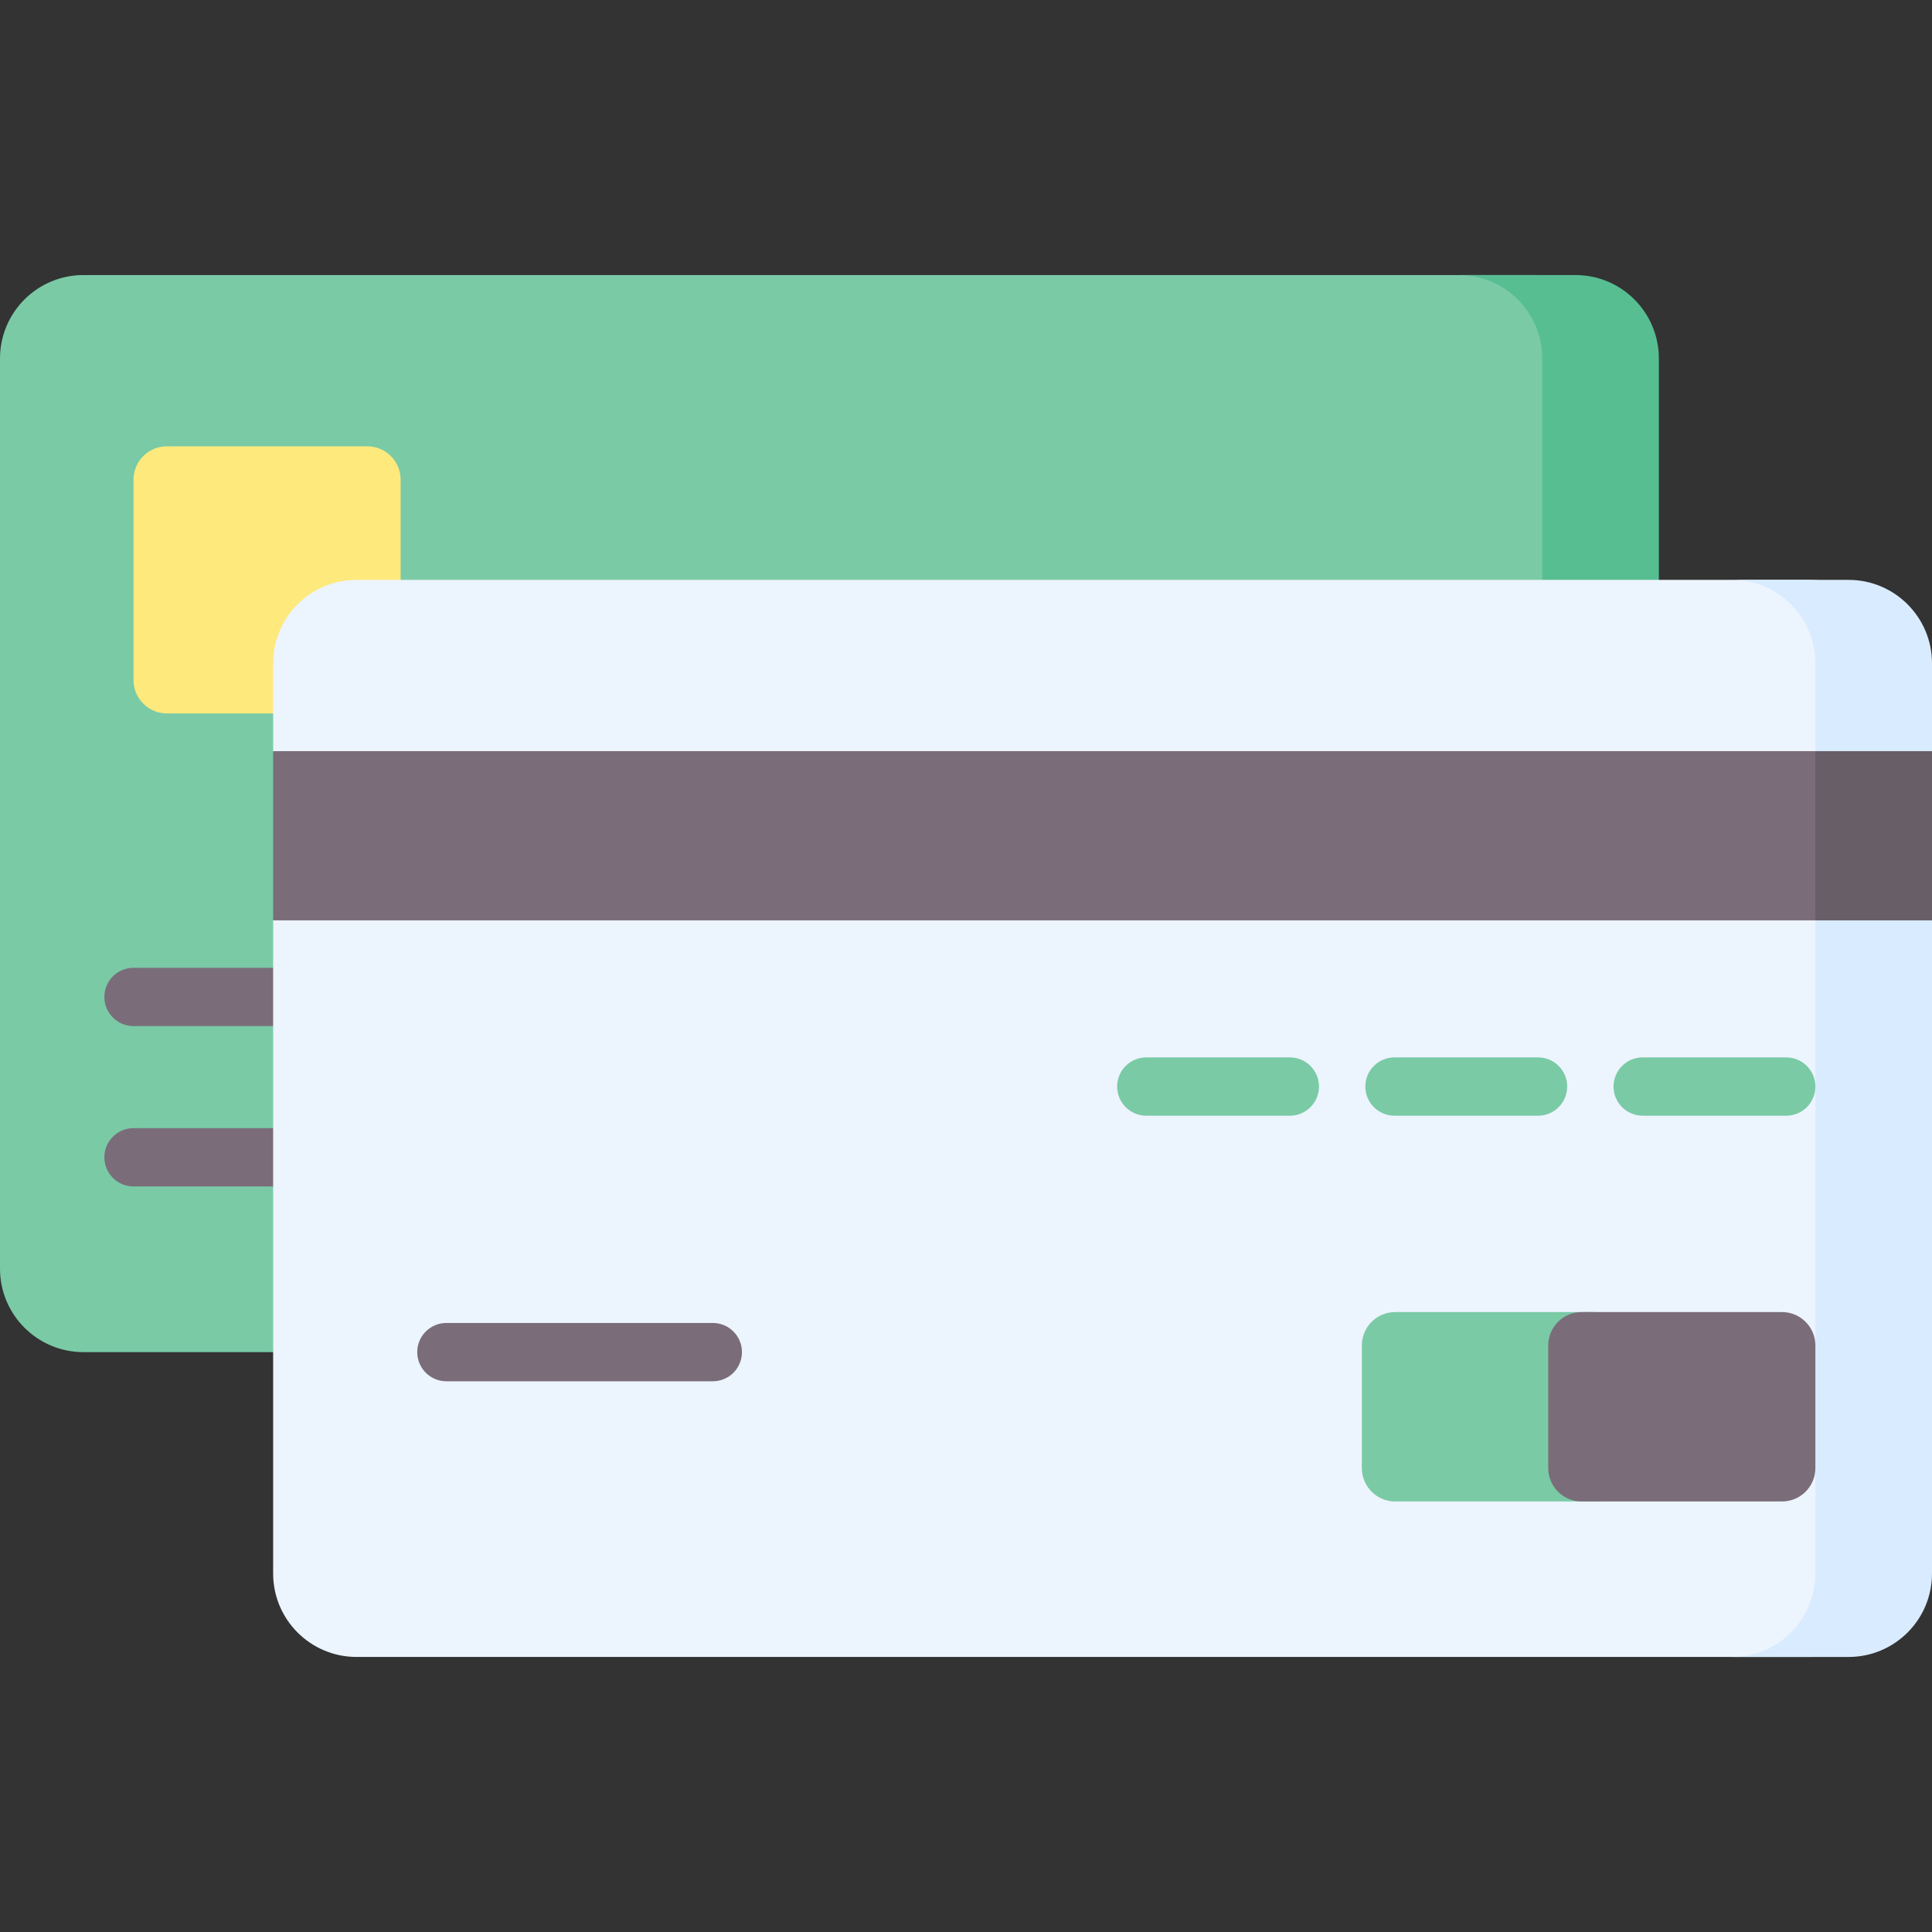 <svg id="Capa_1" enable-background="new 0 0 497 497" height="512" viewBox="0 0 497 497" width="512" xmlns="http://www.w3.org/2000/svg"><rect x="0" y="0" width="497" height="497" fill="#333333" stroke="none"/><g><path d="m395.27 347.829h-373.804c-11.855 0-21.466-9.61-21.466-21.466v-234.144c0-11.855 9.611-21.466 21.466-21.466h373.804c11.855 0 21.466 9.611 21.466 21.466v234.145c0 11.855-9.611 21.465-21.466 21.465z" fill="#7acaa6"/><path d="m405.27 70.753h-30c11.855 0 21.466 9.611 21.466 21.466v234.145c0 11.855-9.61 21.466-21.466 21.466h30c11.855 0 21.466-9.611 21.466-21.466v-234.145c0-11.855-9.611-21.466-21.466-21.466z" fill="#57be92"/><g><path d="m171.723 305.209h-137.378c-4.142 0-7.5-3.358-7.5-7.5s3.358-7.5 7.5-7.5h137.378c4.142 0 7.5 3.358 7.5 7.5s-3.358 7.5-7.5 7.5z" fill="#7a6d79"/></g><g><path d="m103.067 263.96h-68.722c-4.142 0-7.5-3.358-7.5-7.5s3.358-7.5 7.5-7.5h68.723c4.142 0 7.5 3.358 7.5 7.5-.001 4.142-3.358 7.5-7.501 7.5z" fill="#7a6d79"/></g><path d="m94.481 183.532h-51.55c-4.742 0-8.586-3.844-8.586-8.586v-51.55c0-4.742 3.844-8.586 8.586-8.586h51.55c4.742 0 8.586 3.844 8.586 8.586v51.55c0 4.742-3.844 8.586-8.586 8.586z" fill="#fee97d"/><path d="m465.534 426.247h-373.804c-11.855 0-21.466-9.611-21.466-21.466v-168.017l10-17.53-10-26.007v-22.591c0-11.855 9.611-21.466 21.466-21.466h373.805c11.855 0 21.466 9.61 21.466 21.466v234.145c-.001 11.856-9.612 21.466-21.467 21.466z" fill="#ecf4fe"/><path d="m475.534 149.171h-30c11.855 0 21.466 9.61 21.466 21.466v234.145c0 11.855-9.611 21.466-21.466 21.466h30c11.855 0 21.466-9.611 21.466-21.466v-168.018l-10-21.768 10-21.768v-22.591c0-11.855-9.611-21.466-21.466-21.466z" fill="#d9ebfe"/><path d="m467 236.764h-396.736v-43.536h396.736l10 21.768z" fill="#7a6d79"/><path d="m467 193.228h30v43.536h-30z" fill="#685e68"/><g><path d="m459.5 287.01h-36.923c-4.142 0-7.5-3.358-7.5-7.5s3.358-7.5 7.5-7.5h36.923c4.142 0 7.5 3.358 7.5 7.5s-3.358 7.5-7.5 7.5z" fill="#7acaa6"/></g><g><path d="m395.653 287.01h-36.923c-4.142 0-7.5-3.358-7.5-7.5s3.358-7.5 7.5-7.5h36.923c4.142 0 7.5 3.358 7.5 7.5s-3.358 7.5-7.5 7.5z" fill="#7acaa6"/></g><g><path d="m331.806 287.01h-36.923c-4.142 0-7.5-3.358-7.5-7.5s3.358-7.5 7.5-7.5h36.923c4.142 0 7.5 3.358 7.5 7.5s-3.358 7.5-7.5 7.5z" fill="#7acaa6"/></g><path d="m410.466 386.247h-51.55c-4.742 0-8.586-3.844-8.586-8.586v-31.55c0-4.742 3.844-8.586 8.586-8.586h51.55c4.742 0 8.586 3.844 8.586 8.586v31.55c.001 4.742-3.844 8.586-8.586 8.586z" fill="#7acaa6"/><path d="m458.414 386.247h-51.55c-4.742 0-8.586-3.844-8.586-8.586v-31.55c0-4.742 3.844-8.586 8.586-8.586h51.55c4.742 0 8.586 3.844 8.586 8.586v31.55c0 4.742-3.844 8.586-8.586 8.586z" fill="#7a6d79"/><g><path d="m183.368 355.329h-68.535c-4.142 0-7.5-3.358-7.5-7.5s3.358-7.5 7.5-7.5h68.535c4.142 0 7.5 3.358 7.5 7.5s-3.358 7.5-7.5 7.5z" fill="#7a6d79"/></g></g></svg>